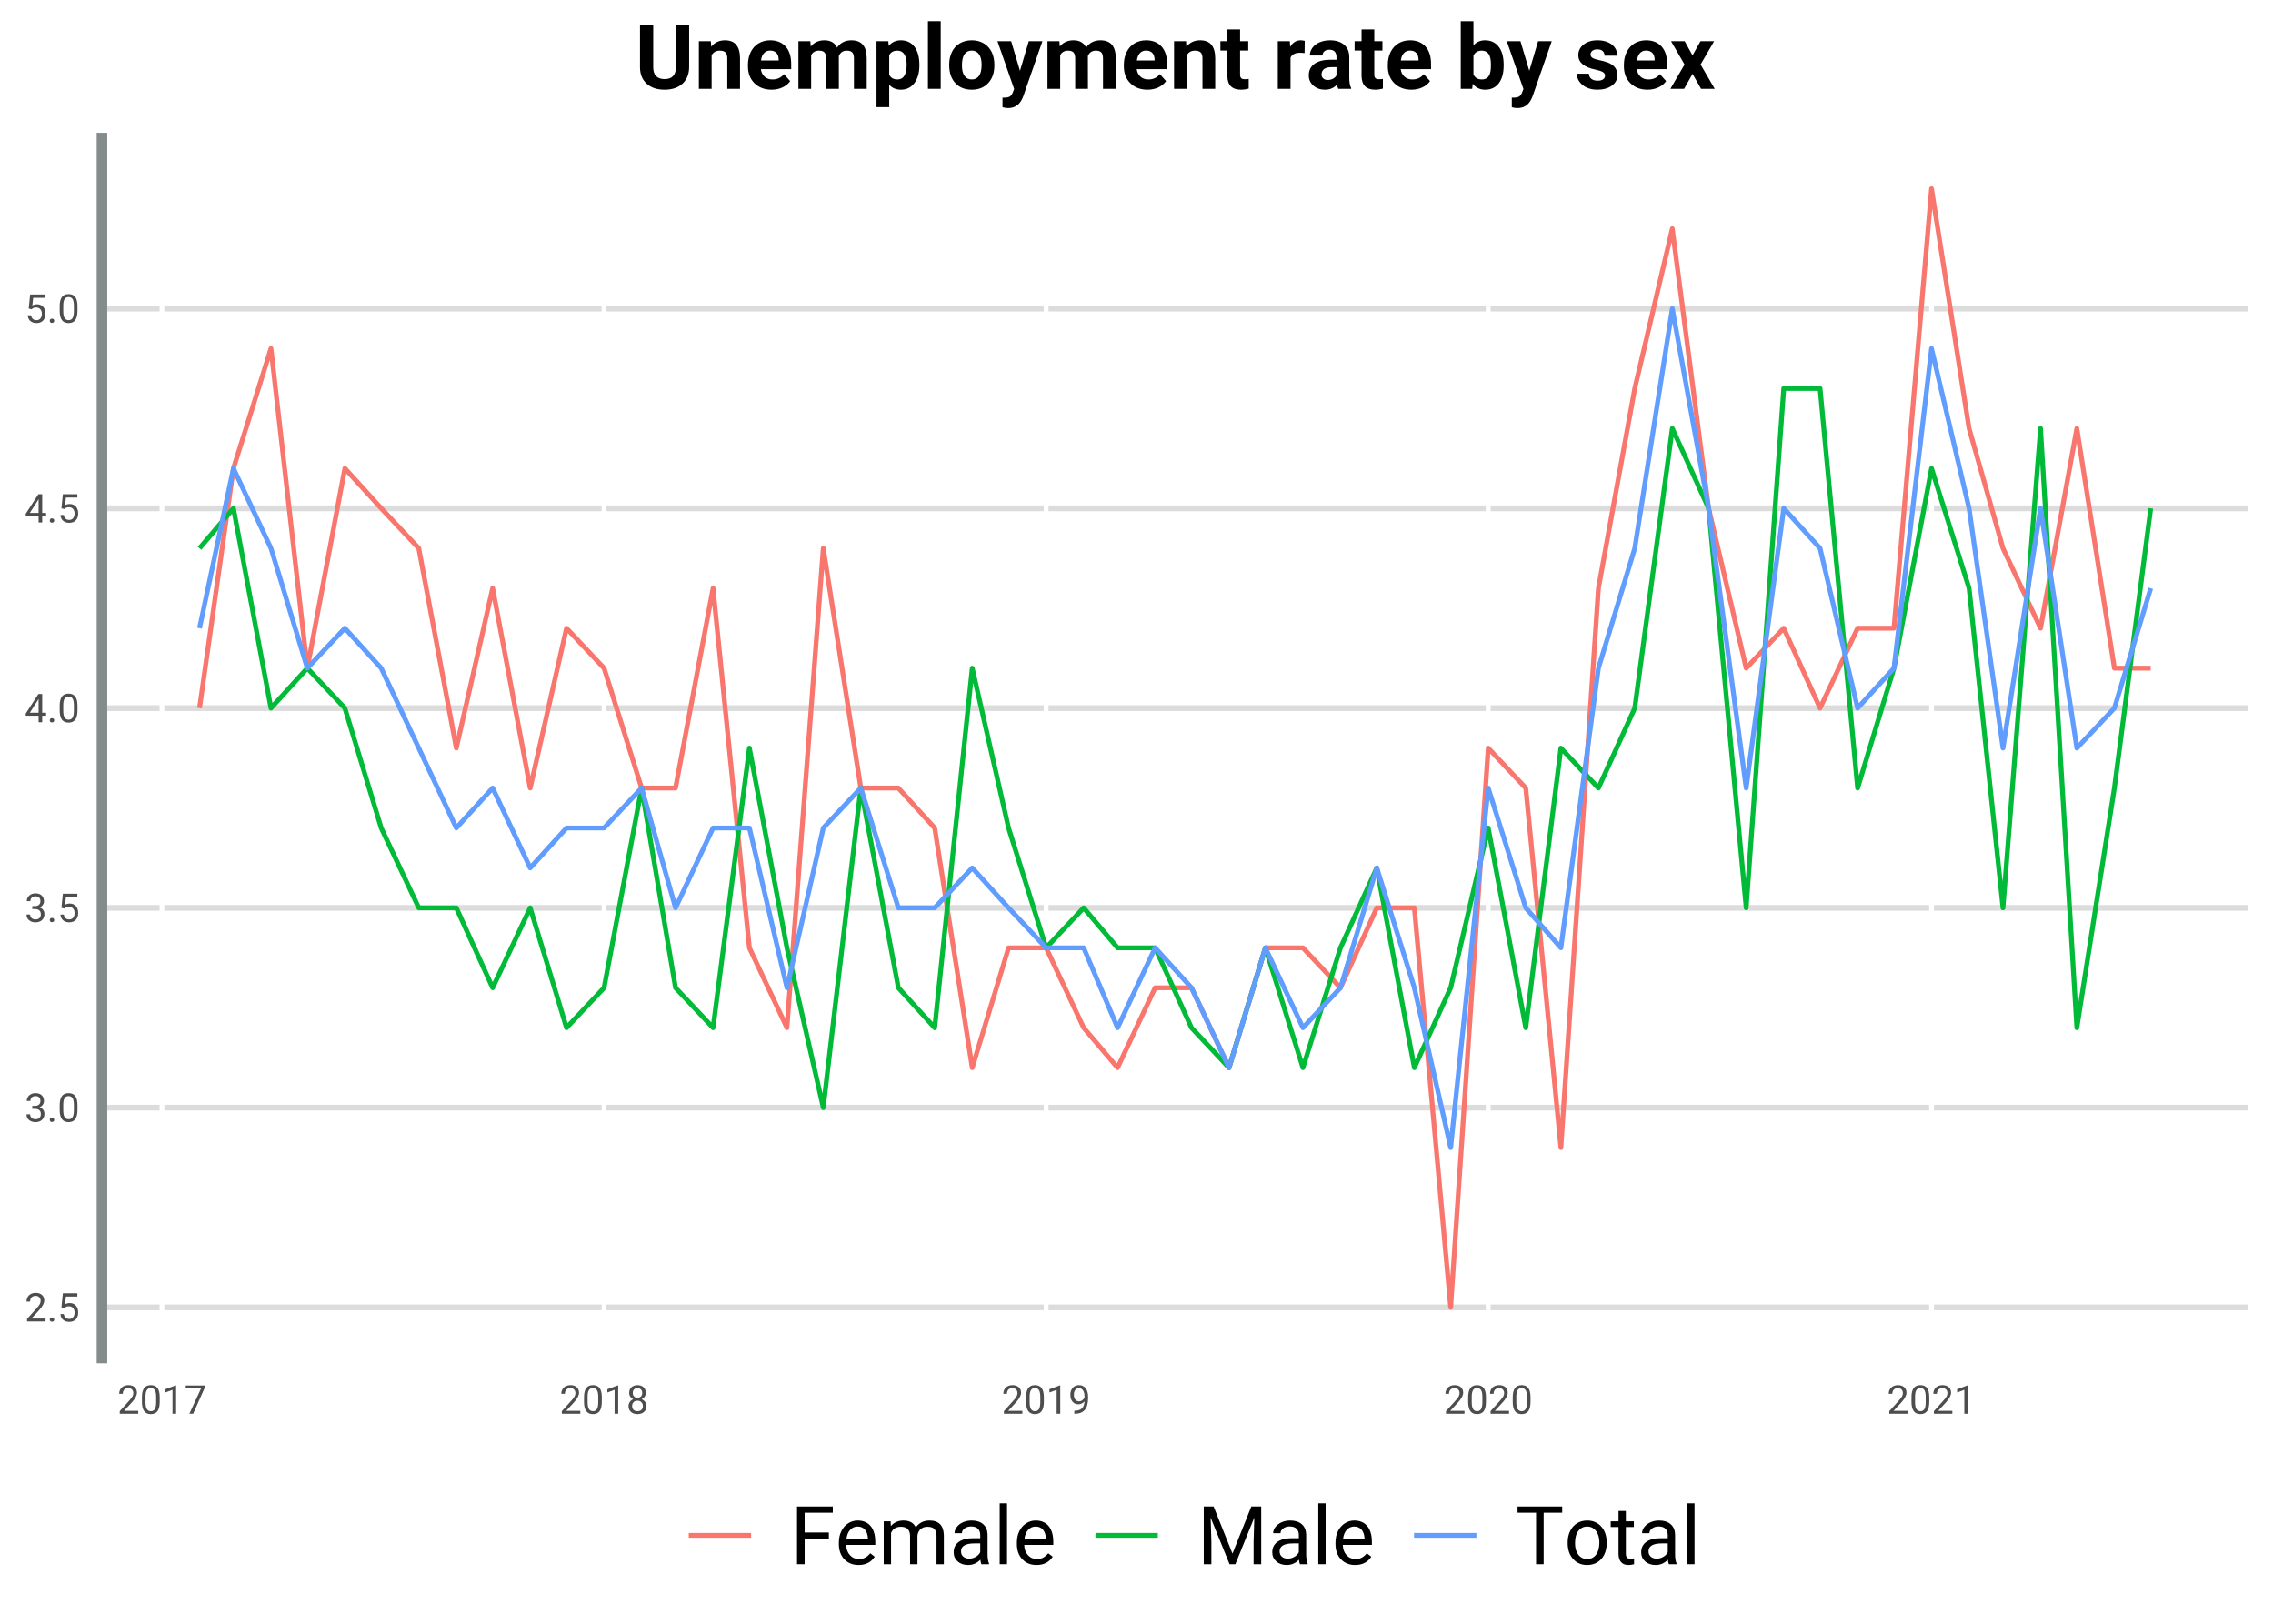 <?xml version="1.0" encoding="UTF-8"?>
<svg xmlns="http://www.w3.org/2000/svg" xmlns:xlink="http://www.w3.org/1999/xlink" width="504pt" height="360pt" viewBox="0 0 504 360" version="1.1">
<defs>
<g>
<symbol overflow="visible" id="glyph0-0">
<path style="stroke:none;" d="M 3.473 0 L 0.43 0 L 0.43 -6.258 L 3.473 -6.258 Z M 3.238 -0.359 L 3.238 -5.891 L 2.062 -3.129 Z M 0.66 -5.84 L 0.66 -0.414 L 1.812 -3.129 Z M 0.832 -0.223 L 3.047 -0.223 L 1.938 -2.836 Z M 1.938 -3.422 L 3.047 -6.031 L 0.832 -6.031 Z M 1.938 -3.422 "/>
</symbol>
<symbol overflow="visible" id="glyph0-1">
<path style="stroke:none;" d="M 4.617 0 L 0.52 0 L 0.52 -0.57 L 2.688 -2.977 C 3.004 -3.34 3.223 -3.633 3.348 -3.863 C 3.465 -4.09 3.527 -4.328 3.531 -4.57 C 3.527 -4.898 3.43 -5.164 3.234 -5.375 C 3.035 -5.578 2.77 -5.684 2.445 -5.688 C 2.047 -5.684 1.742 -5.57 1.523 -5.352 C 1.305 -5.125 1.195 -4.812 1.195 -4.414 L 0.398 -4.414 C 0.398 -4.984 0.582 -5.449 0.953 -5.809 C 1.324 -6.16 1.82 -6.34 2.445 -6.344 C 3.023 -6.34 3.484 -6.188 3.824 -5.883 C 4.16 -5.578 4.328 -5.172 4.332 -4.668 C 4.328 -4.047 3.938 -3.312 3.152 -2.465 L 1.477 -0.648 L 4.617 -0.648 Z M 4.617 0 "/>
</symbol>
<symbol overflow="visible" id="glyph0-2">
<path style="stroke:none;" d="M 0.617 -0.418 C 0.613 -0.551 0.656 -0.668 0.738 -0.762 C 0.82 -0.852 0.941 -0.895 1.105 -0.898 C 1.266 -0.895 1.391 -0.852 1.477 -0.762 C 1.562 -0.668 1.605 -0.551 1.605 -0.418 C 1.605 -0.281 1.562 -0.172 1.477 -0.086 C 1.391 0.004 1.266 0.047 1.105 0.047 C 0.941 0.047 0.82 0.004 0.738 -0.086 C 0.656 -0.172 0.613 -0.281 0.617 -0.418 Z M 0.617 -0.418 "/>
</symbol>
<symbol overflow="visible" id="glyph0-3">
<path style="stroke:none;" d="M 0.887 -3.137 L 1.203 -6.258 L 4.41 -6.258 L 4.41 -5.523 L 1.879 -5.523 L 1.688 -3.816 C 1.992 -3.992 2.34 -4.082 2.734 -4.086 C 3.301 -4.082 3.754 -3.895 4.09 -3.52 C 4.426 -3.141 4.594 -2.633 4.594 -1.992 C 4.594 -1.348 4.418 -0.84 4.07 -0.469 C 3.723 -0.102 3.238 0.082 2.613 0.086 C 2.059 0.082 1.605 -0.066 1.258 -0.371 C 0.906 -0.676 0.707 -1.102 0.66 -1.645 L 1.414 -1.645 C 1.461 -1.285 1.59 -1.016 1.797 -0.836 C 2 -0.652 2.273 -0.562 2.613 -0.562 C 2.98 -0.562 3.27 -0.688 3.48 -0.941 C 3.691 -1.191 3.797 -1.539 3.797 -1.984 C 3.797 -2.402 3.684 -2.738 3.457 -2.992 C 3.23 -3.246 2.926 -3.375 2.547 -3.375 C 2.199 -3.375 1.926 -3.297 1.73 -3.145 L 1.52 -2.973 Z M 0.887 -3.137 "/>
</symbol>
<symbol overflow="visible" id="glyph0-4">
<path style="stroke:none;" d="M 1.676 -3.516 L 2.273 -3.516 C 2.648 -3.52 2.941 -3.617 3.156 -3.809 C 3.371 -4 3.48 -4.258 3.48 -4.59 C 3.48 -5.316 3.113 -5.684 2.383 -5.688 C 2.039 -5.684 1.766 -5.586 1.562 -5.395 C 1.355 -5.195 1.254 -4.934 1.254 -4.613 L 0.461 -4.613 C 0.457 -5.105 0.637 -5.52 1.004 -5.852 C 1.363 -6.176 1.824 -6.34 2.383 -6.344 C 2.973 -6.34 3.434 -6.184 3.77 -5.875 C 4.102 -5.559 4.27 -5.125 4.273 -4.57 C 4.27 -4.297 4.184 -4.031 4.008 -3.781 C 3.832 -3.523 3.594 -3.336 3.293 -3.211 C 3.637 -3.102 3.902 -2.918 4.09 -2.668 C 4.277 -2.41 4.371 -2.105 4.371 -1.746 C 4.371 -1.184 4.188 -0.734 3.82 -0.406 C 3.453 -0.078 2.973 0.082 2.387 0.086 C 1.797 0.082 1.32 -0.074 0.953 -0.391 C 0.582 -0.707 0.398 -1.125 0.402 -1.648 L 1.203 -1.648 C 1.199 -1.316 1.309 -1.055 1.523 -0.859 C 1.738 -0.66 2.027 -0.562 2.391 -0.562 C 2.773 -0.562 3.066 -0.66 3.27 -0.863 C 3.473 -1.059 3.574 -1.348 3.574 -1.727 C 3.574 -2.09 3.461 -2.371 3.238 -2.566 C 3.016 -2.762 2.695 -2.859 2.273 -2.867 L 1.676 -2.867 Z M 1.676 -3.516 "/>
</symbol>
<symbol overflow="visible" id="glyph0-5">
<path style="stroke:none;" d="M 4.441 -2.668 C 4.441 -1.734 4.281 -1.043 3.965 -0.594 C 3.645 -0.141 3.148 0.082 2.477 0.086 C 1.805 0.082 1.309 -0.137 0.992 -0.578 C 0.668 -1.02 0.504 -1.68 0.496 -2.562 L 0.496 -3.621 C 0.492 -4.539 0.652 -5.223 0.973 -5.672 C 1.289 -6.117 1.785 -6.34 2.465 -6.344 C 3.137 -6.34 3.633 -6.125 3.953 -5.695 C 4.27 -5.262 4.434 -4.594 4.441 -3.699 Z M 3.648 -3.754 C 3.645 -4.426 3.551 -4.918 3.363 -5.227 C 3.176 -5.531 2.875 -5.684 2.465 -5.688 C 2.055 -5.684 1.758 -5.531 1.574 -5.227 C 1.387 -4.922 1.293 -4.449 1.289 -3.816 L 1.289 -2.543 C 1.289 -1.867 1.387 -1.367 1.582 -1.047 C 1.777 -0.723 2.074 -0.562 2.477 -0.562 C 2.863 -0.562 3.152 -0.711 3.348 -1.016 C 3.535 -1.316 3.637 -1.797 3.648 -2.453 Z M 3.648 -3.754 "/>
</symbol>
<symbol overflow="visible" id="glyph0-6">
<path style="stroke:none;" d="M 3.875 -2.102 L 4.742 -2.102 L 4.742 -1.453 L 3.875 -1.453 L 3.875 0 L 3.078 0 L 3.078 -1.453 L 0.227 -1.453 L 0.227 -1.922 L 3.031 -6.258 L 3.875 -6.258 Z M 1.129 -2.102 L 3.078 -2.102 L 3.078 -5.168 L 2.98 -4.996 Z M 1.129 -2.102 "/>
</symbol>
<symbol overflow="visible" id="glyph0-7">
<path style="stroke:none;" d="M 3.133 0 L 2.332 0 L 2.332 -5.297 L 0.73 -4.711 L 0.73 -5.43 L 3.008 -6.285 L 3.133 -6.285 Z M 3.133 0 "/>
</symbol>
<symbol overflow="visible" id="glyph0-8">
<path style="stroke:none;" d="M 4.559 -5.809 L 1.969 0 L 1.133 0 L 3.719 -5.602 L 0.332 -5.602 L 0.332 -6.258 L 4.559 -6.258 Z M 4.559 -5.809 "/>
</symbol>
<symbol overflow="visible" id="glyph0-9">
<path style="stroke:none;" d="M 4.312 -4.625 C 4.312 -4.309 4.23 -4.031 4.066 -3.789 C 3.902 -3.543 3.68 -3.352 3.398 -3.219 C 3.727 -3.074 3.984 -2.871 4.176 -2.602 C 4.363 -2.332 4.457 -2.027 4.461 -1.688 C 4.457 -1.145 4.273 -0.711 3.91 -0.395 C 3.543 -0.074 3.062 0.082 2.469 0.086 C 1.867 0.082 1.387 -0.078 1.023 -0.398 C 0.66 -0.719 0.48 -1.148 0.48 -1.688 C 0.48 -2.023 0.57 -2.328 0.758 -2.602 C 0.938 -2.875 1.195 -3.082 1.527 -3.223 C 1.246 -3.359 1.027 -3.547 0.867 -3.793 C 0.707 -4.035 0.625 -4.312 0.629 -4.625 C 0.625 -5.148 0.793 -5.566 1.133 -5.879 C 1.469 -6.184 1.914 -6.34 2.469 -6.344 C 3.016 -6.34 3.461 -6.184 3.805 -5.879 C 4.141 -5.566 4.312 -5.148 4.312 -4.625 Z M 3.664 -1.707 C 3.66 -2.051 3.551 -2.336 3.332 -2.559 C 3.109 -2.777 2.82 -2.887 2.461 -2.891 C 2.102 -2.887 1.812 -2.777 1.602 -2.562 C 1.383 -2.344 1.277 -2.059 1.277 -1.703 C 1.277 -1.348 1.379 -1.07 1.59 -0.867 C 1.797 -0.664 2.09 -0.562 2.469 -0.562 C 2.84 -0.562 3.133 -0.664 3.348 -0.867 C 3.555 -1.07 3.66 -1.348 3.664 -1.707 Z M 2.469 -5.688 C 2.156 -5.684 1.906 -5.586 1.711 -5.398 C 1.516 -5.203 1.418 -4.941 1.422 -4.609 C 1.418 -4.289 1.512 -4.031 1.707 -3.84 C 1.895 -3.641 2.148 -3.543 2.469 -3.547 C 2.785 -3.543 3.043 -3.641 3.234 -3.84 C 3.422 -4.031 3.516 -4.289 3.52 -4.609 C 3.516 -4.926 3.418 -5.184 3.223 -5.387 C 3.023 -5.582 2.77 -5.684 2.469 -5.688 Z M 2.469 -5.688 "/>
</symbol>
<symbol overflow="visible" id="glyph0-10">
<path style="stroke:none;" d="M 3.566 -2.75 C 3.398 -2.547 3.199 -2.391 2.969 -2.273 C 2.738 -2.152 2.484 -2.09 2.211 -2.094 C 1.848 -2.09 1.535 -2.18 1.27 -2.359 C 1 -2.535 0.793 -2.785 0.648 -3.109 C 0.5 -3.43 0.426 -3.785 0.43 -4.176 C 0.426 -4.594 0.508 -4.969 0.668 -5.305 C 0.824 -5.637 1.047 -5.895 1.344 -6.074 C 1.633 -6.25 1.977 -6.34 2.367 -6.344 C 2.984 -6.34 3.473 -6.109 3.832 -5.648 C 4.188 -5.184 4.363 -4.551 4.367 -3.754 L 4.367 -3.523 C 4.363 -2.305 4.125 -1.418 3.645 -0.855 C 3.16 -0.293 2.434 -0.008 1.465 0.004 L 1.312 0.004 L 1.312 -0.672 L 1.477 -0.672 C 2.133 -0.68 2.637 -0.852 2.988 -1.184 C 3.34 -1.512 3.531 -2.031 3.566 -2.75 Z M 2.344 -2.75 C 2.609 -2.746 2.852 -2.828 3.078 -2.992 C 3.301 -3.152 3.465 -3.355 3.57 -3.602 L 3.57 -3.918 C 3.566 -4.438 3.453 -4.859 3.23 -5.188 C 3 -5.512 2.715 -5.676 2.371 -5.68 C 2.02 -5.676 1.738 -5.543 1.527 -5.277 C 1.312 -5.008 1.207 -4.656 1.211 -4.219 C 1.207 -3.789 1.309 -3.438 1.52 -3.164 C 1.723 -2.887 2 -2.746 2.344 -2.75 Z M 2.344 -2.75 "/>
</symbol>
<symbol overflow="visible" id="glyph1-0">
<path style="stroke:none;" d="M 7.102 0 L 0.879 0 L 0.879 -12.797 L 7.102 -12.797 Z M 6.625 -0.738 L 6.625 -12.051 L 4.219 -6.398 Z M 1.352 -11.945 L 1.352 -0.844 L 3.711 -6.398 Z M 1.703 -0.457 L 6.23 -0.457 L 3.965 -5.801 Z M 3.965 -6.996 L 6.23 -12.34 L 1.703 -12.34 Z M 3.965 -6.996 "/>
</symbol>
<symbol overflow="visible" id="glyph1-1">
<path style="stroke:none;" d="M 8.543 -5.652 L 3.172 -5.652 L 3.172 0 L 1.484 0 L 1.484 -12.797 L 9.414 -12.797 L 9.414 -11.418 L 3.172 -11.418 L 3.172 -7.031 L 8.543 -7.031 Z M 8.543 -5.652 "/>
</symbol>
<symbol overflow="visible" id="glyph1-2">
<path style="stroke:none;" d="M 5.176 0.176 C 3.883 0.176 2.836 -0.246 2.027 -1.094 C 1.219 -1.938 0.812 -3.07 0.816 -4.492 L 0.816 -4.789 C 0.812 -5.727 0.992 -6.57 1.355 -7.316 C 1.715 -8.055 2.219 -8.637 2.867 -9.059 C 3.512 -9.477 4.215 -9.684 4.977 -9.688 C 6.207 -9.684 7.168 -9.277 7.855 -8.465 C 8.539 -7.648 8.883 -6.48 8.887 -4.965 L 8.887 -4.289 L 2.445 -4.289 C 2.461 -3.352 2.734 -2.594 3.262 -2.016 C 3.785 -1.438 4.453 -1.148 5.266 -1.152 C 5.836 -1.148 6.32 -1.266 6.723 -1.504 C 7.117 -1.734 7.469 -2.043 7.77 -2.434 L 8.762 -1.66 C 7.961 -0.434 6.766 0.176 5.176 0.176 Z M 4.977 -8.352 C 4.316 -8.348 3.766 -8.109 3.324 -7.633 C 2.875 -7.152 2.602 -6.484 2.496 -5.625 L 7.258 -5.625 L 7.258 -5.75 C 7.207 -6.57 6.984 -7.211 6.59 -7.668 C 6.188 -8.121 5.648 -8.348 4.977 -8.352 Z M 4.977 -8.352 "/>
</symbol>
<symbol overflow="visible" id="glyph1-3">
<path style="stroke:none;" d="M 2.758 -9.508 L 2.805 -8.453 C 3.5 -9.273 4.441 -9.684 5.625 -9.688 C 6.953 -9.684 7.855 -9.176 8.34 -8.156 C 8.652 -8.613 9.066 -8.98 9.574 -9.266 C 10.082 -9.543 10.68 -9.684 11.375 -9.688 C 13.453 -9.684 14.516 -8.578 14.555 -6.371 L 14.555 0 L 12.93 0 L 12.93 -6.273 C 12.926 -6.953 12.77 -7.461 12.461 -7.801 C 12.148 -8.133 11.629 -8.301 10.898 -8.305 C 10.293 -8.301 9.789 -8.121 9.395 -7.766 C 8.992 -7.402 8.762 -6.918 8.703 -6.312 L 8.703 0 L 7.066 0 L 7.066 -6.23 C 7.066 -7.609 6.387 -8.301 5.035 -8.305 C 3.965 -8.301 3.238 -7.848 2.848 -6.945 L 2.848 0 L 1.223 0 L 1.223 -9.508 Z M 2.758 -9.508 "/>
</symbol>
<symbol overflow="visible" id="glyph1-4">
<path style="stroke:none;" d="M 7.102 0 C 7.008 -0.188 6.93 -0.52 6.875 -1 C 6.113 -0.215 5.211 0.176 4.164 0.176 C 3.223 0.176 2.453 -0.086 1.855 -0.617 C 1.254 -1.145 0.953 -1.82 0.957 -2.637 C 0.953 -3.625 1.332 -4.391 2.086 -4.941 C 2.84 -5.488 3.898 -5.766 5.266 -5.766 L 6.848 -5.766 L 6.848 -6.512 C 6.844 -7.078 6.672 -7.531 6.336 -7.871 C 5.992 -8.203 5.492 -8.371 4.836 -8.375 C 4.25 -8.371 3.766 -8.227 3.375 -7.934 C 2.98 -7.641 2.781 -7.285 2.785 -6.875 L 1.152 -6.875 C 1.148 -7.344 1.316 -7.805 1.656 -8.25 C 1.992 -8.691 2.449 -9.039 3.027 -9.301 C 3.602 -9.555 4.234 -9.684 4.93 -9.688 C 6.023 -9.684 6.883 -9.41 7.504 -8.863 C 8.125 -8.312 8.449 -7.559 8.473 -6.602 L 8.473 -2.223 C 8.473 -1.348 8.582 -0.656 8.805 -0.141 L 8.805 0 Z M 4.402 -1.238 C 4.91 -1.234 5.395 -1.367 5.852 -1.633 C 6.309 -1.895 6.641 -2.238 6.848 -2.664 L 6.848 -4.613 L 5.57 -4.613 C 3.578 -4.609 2.582 -4.027 2.586 -2.867 C 2.582 -2.352 2.754 -1.953 3.094 -1.668 C 3.43 -1.379 3.863 -1.234 4.402 -1.238 Z M 4.402 -1.238 "/>
</symbol>
<symbol overflow="visible" id="glyph1-5">
<path style="stroke:none;" d="M 2.996 0 L 1.371 0 L 1.371 -13.5 L 2.996 -13.5 Z M 2.996 0 "/>
</symbol>
<symbol overflow="visible" id="glyph1-6">
<path style="stroke:none;" d="M 3.664 -12.797 L 7.848 -2.355 L 12.031 -12.797 L 14.219 -12.797 L 14.219 0 L 12.531 0 L 12.531 -4.984 L 12.691 -10.363 L 8.492 0 L 7.199 0 L 3.008 -10.336 L 3.172 -4.984 L 3.172 0 L 1.484 0 L 1.484 -12.797 Z M 3.664 -12.797 "/>
</symbol>
<symbol overflow="visible" id="glyph1-7">
<path style="stroke:none;" d="M 10.328 -11.418 L 6.215 -11.418 L 6.215 0 L 4.535 0 L 4.535 -11.418 L 0.43 -11.418 L 0.43 -12.797 L 10.328 -12.797 Z M 10.328 -11.418 "/>
</symbol>
<symbol overflow="visible" id="glyph1-8">
<path style="stroke:none;" d="M 0.801 -4.844 C 0.797 -5.773 0.98 -6.609 1.348 -7.355 C 1.715 -8.098 2.223 -8.672 2.879 -9.078 C 3.527 -9.48 4.273 -9.684 5.117 -9.688 C 6.406 -9.684 7.453 -9.234 8.258 -8.34 C 9.055 -7.441 9.457 -6.25 9.457 -4.766 L 9.457 -4.648 C 9.457 -3.719 9.277 -2.891 8.926 -2.156 C 8.566 -1.422 8.059 -0.848 7.402 -0.438 C 6.738 -0.027 5.984 0.176 5.133 0.176 C 3.844 0.176 2.797 -0.27 2 -1.168 C 1.195 -2.062 0.797 -3.25 0.801 -4.727 Z M 2.434 -4.648 C 2.43 -3.59 2.676 -2.746 3.168 -2.109 C 3.656 -1.469 4.312 -1.148 5.133 -1.152 C 5.957 -1.148 6.613 -1.473 7.102 -2.121 C 7.586 -2.77 7.828 -3.676 7.832 -4.844 C 7.828 -5.883 7.578 -6.727 7.086 -7.379 C 6.586 -8.023 5.93 -8.348 5.117 -8.352 C 4.309 -8.348 3.66 -8.027 3.172 -7.391 C 2.676 -6.75 2.43 -5.836 2.434 -4.648 Z M 2.434 -4.648 "/>
</symbol>
<symbol overflow="visible" id="glyph1-9">
<path style="stroke:none;" d="M 3.438 -11.812 L 3.438 -9.508 L 5.211 -9.508 L 5.211 -8.254 L 3.438 -8.254 L 3.438 -2.348 C 3.434 -1.965 3.512 -1.68 3.672 -1.488 C 3.828 -1.297 4.098 -1.199 4.484 -1.203 C 4.668 -1.199 4.926 -1.234 5.258 -1.309 L 5.258 0 C 4.824 0.117 4.41 0.176 4.008 0.176 C 3.281 0.176 2.73 -0.043 2.363 -0.48 C 1.992 -0.918 1.809 -1.543 1.812 -2.355 L 1.812 -8.254 L 0.078 -8.254 L 0.078 -9.508 L 1.812 -9.508 L 1.812 -11.812 Z M 3.438 -11.812 "/>
</symbol>
<symbol overflow="visible" id="glyph2-0">
<path style="stroke:none;" d="M 7.891 0 L 0.977 0 L 0.977 -14.219 L 7.891 -14.219 Z M 7.363 -0.82 L 7.363 -13.391 L 4.688 -7.109 Z M 1.504 -13.273 L 1.504 -0.938 L 4.121 -7.109 Z M 1.895 -0.527 L 6.922 -0.527 L 4.406 -6.445 Z M 4.406 -7.773 L 6.922 -13.691 L 1.895 -13.691 Z M 4.406 -7.773 "/>
</symbol>
<symbol overflow="visible" id="glyph2-1">
<path style="stroke:none;" d="M 12.031 -14.219 L 12.031 -4.852 C 12.027 -3.297 11.543 -2.066 10.57 -1.16 C 9.594 -0.258 8.262 0.191 6.582 0.195 C 4.918 0.191 3.602 -0.242 2.629 -1.121 C 1.648 -1.996 1.148 -3.207 1.133 -4.746 L 1.133 -14.219 L 4.062 -14.219 L 4.062 -4.836 C 4.059 -3.898 4.281 -3.219 4.73 -2.797 C 5.172 -2.367 5.789 -2.156 6.582 -2.156 C 8.227 -2.156 9.066 -3.023 9.094 -4.758 L 9.094 -14.219 Z M 12.031 -14.219 "/>
</symbol>
<symbol overflow="visible" id="glyph2-2">
<path style="stroke:none;" d="M 3.68 -10.566 L 3.77 -9.344 C 4.52 -10.285 5.531 -10.758 6.805 -10.762 C 7.922 -10.758 8.758 -10.43 9.305 -9.773 C 9.852 -9.117 10.133 -8.133 10.148 -6.828 L 10.148 0 L 7.324 0 L 7.324 -6.758 C 7.324 -7.352 7.191 -7.789 6.934 -8.062 C 6.668 -8.332 6.234 -8.465 5.633 -8.469 C 4.836 -8.465 4.242 -8.129 3.848 -7.453 L 3.848 0 L 1.023 0 L 1.023 -10.566 Z M 3.68 -10.566 "/>
</symbol>
<symbol overflow="visible" id="glyph2-3">
<path style="stroke:none;" d="M 5.945 0.195 C 4.395 0.191 3.133 -0.281 2.164 -1.23 C 1.188 -2.18 0.703 -3.445 0.703 -5.031 L 0.703 -5.305 C 0.703 -6.359 0.906 -7.309 1.316 -8.148 C 1.727 -8.984 2.309 -9.629 3.059 -10.082 C 3.809 -10.531 4.664 -10.758 5.633 -10.762 C 7.078 -10.758 8.219 -10.301 9.047 -9.395 C 9.875 -8.48 10.289 -7.188 10.293 -5.516 L 10.293 -4.367 L 3.562 -4.367 C 3.656 -3.672 3.93 -3.117 4.391 -2.703 C 4.844 -2.281 5.426 -2.074 6.133 -2.078 C 7.219 -2.074 8.066 -2.469 8.68 -3.262 L 10.07 -1.711 C 9.645 -1.109 9.07 -0.641 8.348 -0.309 C 7.625 0.027 6.824 0.191 5.945 0.195 Z M 5.625 -8.484 C 5.062 -8.484 4.605 -8.293 4.262 -7.914 C 3.91 -7.535 3.688 -6.992 3.594 -6.289 L 7.52 -6.289 L 7.52 -6.516 C 7.504 -7.141 7.336 -7.625 7.012 -7.969 C 6.684 -8.312 6.223 -8.484 5.625 -8.484 Z M 5.625 -8.484 "/>
</symbol>
<symbol overflow="visible" id="glyph2-4">
<path style="stroke:none;" d="M 3.73 -10.566 L 3.82 -9.383 C 4.566 -10.297 5.578 -10.758 6.855 -10.762 C 8.215 -10.758 9.148 -10.219 9.656 -9.148 C 10.398 -10.219 11.457 -10.758 12.832 -10.762 C 13.977 -10.758 14.828 -10.422 15.391 -9.758 C 15.949 -9.086 16.23 -8.086 16.23 -6.75 L 16.23 0 L 13.398 0 L 13.398 -6.738 C 13.395 -7.336 13.277 -7.773 13.047 -8.051 C 12.809 -8.328 12.395 -8.465 11.805 -8.469 C 10.957 -8.465 10.371 -8.062 10.047 -7.258 L 10.059 0 L 7.234 0 L 7.234 -6.727 C 7.23 -7.34 7.109 -7.781 6.875 -8.059 C 6.633 -8.328 6.223 -8.465 5.645 -8.469 C 4.84 -8.465 4.262 -8.133 3.906 -7.469 L 3.906 0 L 1.086 0 L 1.086 -10.566 Z M 3.73 -10.566 "/>
</symbol>
<symbol overflow="visible" id="glyph2-5">
<path style="stroke:none;" d="M 10.594 -5.188 C 10.594 -3.555 10.223 -2.25 9.484 -1.273 C 8.746 -0.293 7.75 0.191 6.492 0.195 C 5.422 0.191 4.559 -0.176 3.906 -0.918 L 3.906 4.062 L 1.086 4.062 L 1.086 -10.566 L 3.703 -10.566 L 3.797 -9.531 C 4.48 -10.348 5.371 -10.758 6.477 -10.762 C 7.773 -10.758 8.785 -10.277 9.512 -9.316 C 10.23 -8.352 10.594 -7.023 10.594 -5.332 Z M 7.773 -5.391 C 7.77 -6.375 7.594 -7.133 7.25 -7.668 C 6.898 -8.199 6.395 -8.465 5.734 -8.469 C 4.848 -8.465 4.238 -8.129 3.906 -7.453 L 3.906 -3.125 C 4.246 -2.422 4.859 -2.074 5.75 -2.078 C 7.094 -2.074 7.77 -3.18 7.773 -5.391 Z M 7.773 -5.391 "/>
</symbol>
<symbol overflow="visible" id="glyph2-6">
<path style="stroke:none;" d="M 4.062 0 L 1.23 0 L 1.23 -15 L 4.062 -15 Z M 4.062 0 "/>
</symbol>
<symbol overflow="visible" id="glyph2-7">
<path style="stroke:none;" d="M 0.645 -5.383 C 0.645 -6.426 0.844 -7.359 1.25 -8.184 C 1.648 -9 2.23 -9.633 2.992 -10.086 C 3.75 -10.531 4.629 -10.758 5.633 -10.762 C 7.055 -10.758 8.219 -10.32 9.125 -9.453 C 10.023 -8.578 10.527 -7.395 10.633 -5.898 L 10.656 -5.176 C 10.652 -3.551 10.199 -2.25 9.297 -1.273 C 8.387 -0.293 7.172 0.191 5.652 0.195 C 4.125 0.191 2.91 -0.293 2.004 -1.27 C 1.098 -2.242 0.645 -3.57 0.645 -5.254 Z M 3.469 -5.18 C 3.469 -4.176 3.656 -3.406 4.035 -2.875 C 4.41 -2.34 4.949 -2.074 5.656 -2.078 C 6.336 -2.074 6.871 -2.336 7.254 -2.867 C 7.637 -3.391 7.828 -4.23 7.832 -5.387 C 7.828 -6.367 7.637 -7.129 7.254 -7.672 C 6.871 -8.211 6.328 -8.484 5.633 -8.484 C 4.941 -8.484 4.41 -8.215 4.035 -7.676 C 3.656 -7.137 3.469 -6.305 3.469 -5.18 Z M 3.469 -5.18 "/>
</symbol>
<symbol overflow="visible" id="glyph2-8">
<path style="stroke:none;" d="M 5.031 -3.992 L 6.984 -10.566 L 10.008 -10.566 L 5.762 1.641 L 5.527 2.195 C 4.891 3.574 3.852 4.266 2.402 4.266 C 1.992 4.266 1.574 4.203 1.152 4.082 L 1.152 1.945 L 1.582 1.953 C 2.113 1.949 2.512 1.867 2.777 1.707 C 3.039 1.543 3.246 1.273 3.398 0.898 L 3.73 0.031 L 0.031 -10.566 L 3.066 -10.566 Z M 5.031 -3.992 "/>
</symbol>
<symbol overflow="visible" id="glyph2-9">
<path style="stroke:none;" d="M 4.461 -13.164 L 4.461 -10.566 L 6.27 -10.566 L 6.27 -8.496 L 4.461 -8.496 L 4.461 -3.223 C 4.457 -2.832 4.535 -2.551 4.688 -2.383 C 4.836 -2.211 5.121 -2.125 5.547 -2.129 C 5.855 -2.125 6.133 -2.148 6.375 -2.195 L 6.375 -0.059 C 5.82 0.109 5.25 0.191 4.668 0.195 C 2.688 0.191 1.68 -0.805 1.641 -2.805 L 1.641 -8.496 L 0.098 -8.496 L 0.098 -10.566 L 1.641 -10.566 L 1.641 -13.164 Z M 4.461 -13.164 "/>
</symbol>
<symbol overflow="visible" id="glyph2-10">
<path style="stroke:none;" d=""/>
</symbol>
<symbol overflow="visible" id="glyph2-11">
<path style="stroke:none;" d="M 7.023 -7.922 C 6.637 -7.973 6.297 -7.996 6.008 -8 C 4.938 -7.996 4.238 -7.637 3.906 -6.914 L 3.906 0 L 1.086 0 L 1.086 -10.566 L 3.75 -10.566 L 3.828 -9.305 C 4.391 -10.273 5.176 -10.758 6.18 -10.762 C 6.488 -10.758 6.781 -10.715 7.062 -10.633 Z M 7.023 -7.922 "/>
</symbol>
<symbol overflow="visible" id="glyph2-12">
<path style="stroke:none;" d="M 7.207 0 C 7.074 -0.254 6.977 -0.566 6.922 -0.945 C 6.234 -0.184 5.348 0.191 4.258 0.195 C 3.219 0.191 2.359 -0.105 1.684 -0.703 C 1 -1.301 0.66 -2.055 0.664 -2.969 C 0.66 -4.086 1.078 -4.945 1.91 -5.547 C 2.738 -6.145 3.938 -6.445 5.508 -6.453 L 6.805 -6.453 L 6.805 -7.062 C 6.801 -7.547 6.676 -7.938 6.43 -8.23 C 6.176 -8.523 5.781 -8.672 5.242 -8.672 C 4.766 -8.672 4.395 -8.555 4.125 -8.328 C 3.852 -8.098 3.715 -7.785 3.719 -7.391 L 0.898 -7.391 C 0.895 -8 1.086 -8.57 1.465 -9.094 C 1.84 -9.613 2.371 -10.02 3.066 -10.316 C 3.754 -10.609 4.531 -10.758 5.391 -10.762 C 6.691 -10.758 7.723 -10.43 8.492 -9.777 C 9.254 -9.121 9.637 -8.203 9.641 -7.023 L 9.641 -2.441 C 9.641 -1.438 9.781 -0.68 10.059 -0.164 L 10.059 0 Z M 4.875 -1.961 C 5.289 -1.957 5.672 -2.051 6.027 -2.238 C 6.375 -2.426 6.633 -2.676 6.805 -2.988 L 6.805 -4.805 L 5.75 -4.805 C 4.336 -4.805 3.586 -4.316 3.496 -3.34 L 3.484 -3.172 C 3.48 -2.82 3.605 -2.531 3.855 -2.305 C 4.102 -2.07 4.441 -1.957 4.875 -1.961 Z M 4.875 -1.961 "/>
</symbol>
<symbol overflow="visible" id="glyph2-13">
<path style="stroke:none;" d="M 10.605 -5.188 C 10.605 -3.492 10.242 -2.172 9.52 -1.227 C 8.797 -0.277 7.789 0.191 6.492 0.195 C 5.344 0.191 4.43 -0.246 3.75 -1.125 L 3.625 0 L 1.086 0 L 1.086 -15 L 3.906 -15 L 3.906 -9.617 C 4.555 -10.375 5.41 -10.758 6.477 -10.762 C 7.758 -10.758 8.77 -10.285 9.504 -9.34 C 10.238 -8.395 10.605 -7.062 10.605 -5.344 Z M 7.781 -5.391 C 7.781 -6.457 7.609 -7.234 7.273 -7.73 C 6.93 -8.219 6.426 -8.465 5.762 -8.469 C 4.859 -8.465 4.242 -8.098 3.906 -7.363 L 3.906 -3.195 C 4.246 -2.445 4.871 -2.074 5.781 -2.078 C 6.691 -2.074 7.289 -2.523 7.578 -3.43 C 7.711 -3.852 7.781 -4.508 7.781 -5.391 Z M 7.781 -5.391 "/>
</symbol>
<symbol overflow="visible" id="glyph2-14">
<path style="stroke:none;" d="M 6.805 -2.922 C 6.801 -3.262 6.633 -3.531 6.293 -3.734 C 5.949 -3.93 5.398 -4.109 4.648 -4.266 C 2.133 -4.793 0.879 -5.859 0.879 -7.469 C 0.879 -8.402 1.266 -9.184 2.043 -9.816 C 2.82 -10.441 3.84 -10.758 5.098 -10.762 C 6.438 -10.758 7.508 -10.441 8.316 -9.812 C 9.117 -9.18 9.52 -8.359 9.523 -7.352 L 6.699 -7.352 C 6.695 -7.754 6.566 -8.09 6.309 -8.355 C 6.047 -8.617 5.641 -8.746 5.086 -8.75 C 4.609 -8.746 4.242 -8.641 3.984 -8.426 C 3.723 -8.211 3.59 -7.938 3.594 -7.609 C 3.59 -7.293 3.738 -7.039 4.039 -6.852 C 4.332 -6.656 4.832 -6.492 5.539 -6.352 C 6.238 -6.211 6.832 -6.051 7.312 -5.879 C 8.805 -5.328 9.551 -4.383 9.551 -3.039 C 9.551 -2.074 9.137 -1.293 8.309 -0.699 C 7.48 -0.102 6.414 0.191 5.109 0.195 C 4.223 0.191 3.434 0.039 2.75 -0.277 C 2.059 -0.59 1.52 -1.023 1.133 -1.574 C 0.738 -2.125 0.543 -2.719 0.547 -3.359 L 3.223 -3.359 C 3.246 -2.855 3.43 -2.473 3.777 -2.207 C 4.121 -1.938 4.582 -1.805 5.164 -1.805 C 5.703 -1.805 6.113 -1.906 6.391 -2.113 C 6.664 -2.316 6.801 -2.586 6.805 -2.922 Z M 6.805 -2.922 "/>
</symbol>
<symbol overflow="visible" id="glyph2-15">
<path style="stroke:none;" d="M 5.109 -7.414 L 6.883 -10.566 L 9.902 -10.566 L 6.895 -5.391 L 10.031 0 L 7 0 L 5.117 -3.32 L 3.242 0 L 0.203 0 L 3.34 -5.391 L 0.344 -10.566 L 3.367 -10.566 Z M 5.109 -7.414 "/>
</symbol>
</g>
<clipPath id="clip1">
  <path d="M 22.609 289 L 498.52 289 L 498.52 291 L 22.609 291 Z M 22.609 289 "/>
</clipPath>
<clipPath id="clip2">
  <path d="M 22.609 244 L 498.52 244 L 498.52 247 L 22.609 247 Z M 22.609 244 "/>
</clipPath>
<clipPath id="clip3">
  <path d="M 22.609 200 L 498.52 200 L 498.52 202 L 22.609 202 Z M 22.609 200 "/>
</clipPath>
<clipPath id="clip4">
  <path d="M 22.609 156 L 498.52 156 L 498.52 158 L 22.609 158 Z M 22.609 156 "/>
</clipPath>
<clipPath id="clip5">
  <path d="M 22.609 112 L 498.52 112 L 498.52 114 L 22.609 114 Z M 22.609 112 "/>
</clipPath>
<clipPath id="clip6">
  <path d="M 22.609 67 L 498.52 67 L 498.52 70 L 22.609 70 Z M 22.609 67 "/>
</clipPath>
<clipPath id="clip7">
  <path d="M 35 29.445 L 37 29.445 L 37 302.258 L 35 302.258 Z M 35 29.445 "/>
</clipPath>
<clipPath id="clip8">
  <path d="M 133 29.445 L 135 29.445 L 135 302.258 L 133 302.258 Z M 133 29.445 "/>
</clipPath>
<clipPath id="clip9">
  <path d="M 231 29.445 L 233 29.445 L 233 302.258 L 231 302.258 Z M 231 29.445 "/>
</clipPath>
<clipPath id="clip10">
  <path d="M 329 29.445 L 331 29.445 L 331 302.258 L 329 302.258 Z M 329 29.445 "/>
</clipPath>
<clipPath id="clip11">
  <path d="M 427 29.445 L 429 29.445 L 429 302.258 L 427 302.258 Z M 427 29.445 "/>
</clipPath>
</defs>
<g id="surface19">
<rect x="0" y="0" width="504" height="360" style="fill:rgb(100%,100%,100%);fill-opacity:1;stroke:none;"/>
<rect x="0" y="0" width="504" height="360" style="fill:rgb(100%,100%,100%);fill-opacity:1;stroke:none;"/>
<path style="fill:none;stroke-width:1.067;stroke-linecap:round;stroke-linejoin:round;stroke:rgb(100%,100%,100%);stroke-opacity:1;stroke-miterlimit:10;" d="M 0 360 L 504 360 L 504 0 L 0 0 Z M 0 360 "/>
<g clip-path="url(#clip1)" clip-rule="nonzero">
<path style="fill:none;stroke-width:1.28;stroke-linecap:butt;stroke-linejoin:round;stroke:rgb(86.275%,86.275%,86.275%);stroke-opacity:1;stroke-miterlimit:10;" d="M 22.609 289.855 L 498.52 289.855 "/>
</g>
<g clip-path="url(#clip2)" clip-rule="nonzero">
<path style="fill:none;stroke-width:1.28;stroke-linecap:butt;stroke-linejoin:round;stroke:rgb(86.275%,86.275%,86.275%);stroke-opacity:1;stroke-miterlimit:10;" d="M 22.609 245.57 L 498.52 245.57 "/>
</g>
<g clip-path="url(#clip3)" clip-rule="nonzero">
<path style="fill:none;stroke-width:1.28;stroke-linecap:butt;stroke-linejoin:round;stroke:rgb(86.275%,86.275%,86.275%);stroke-opacity:1;stroke-miterlimit:10;" d="M 22.609 201.281 L 498.52 201.281 "/>
</g>
<g clip-path="url(#clip4)" clip-rule="nonzero">
<path style="fill:none;stroke-width:1.28;stroke-linecap:butt;stroke-linejoin:round;stroke:rgb(86.275%,86.275%,86.275%);stroke-opacity:1;stroke-miterlimit:10;" d="M 22.609 156.992 L 498.52 156.992 "/>
</g>
<g clip-path="url(#clip5)" clip-rule="nonzero">
<path style="fill:none;stroke-width:1.28;stroke-linecap:butt;stroke-linejoin:round;stroke:rgb(86.275%,86.275%,86.275%);stroke-opacity:1;stroke-miterlimit:10;" d="M 22.609 112.707 L 498.52 112.707 "/>
</g>
<g clip-path="url(#clip6)" clip-rule="nonzero">
<path style="fill:none;stroke-width:1.28;stroke-linecap:butt;stroke-linejoin:round;stroke:rgb(86.275%,86.275%,86.275%);stroke-opacity:1;stroke-miterlimit:10;" d="M 22.609 68.418 L 498.52 68.418 "/>
</g>
<g clip-path="url(#clip7)" clip-rule="nonzero">
<path style="fill:none;stroke-width:1.067;stroke-linecap:butt;stroke-linejoin:round;stroke:rgb(100%,100%,100%);stroke-opacity:1;stroke-miterlimit:10;" d="M 35.918 302.258 L 35.918 29.445 "/>
</g>
<g clip-path="url(#clip8)" clip-rule="nonzero">
<path style="fill:none;stroke-width:1.067;stroke-linecap:butt;stroke-linejoin:round;stroke:rgb(100%,100%,100%);stroke-opacity:1;stroke-miterlimit:10;" d="M 133.941 302.258 L 133.941 29.445 "/>
</g>
<g clip-path="url(#clip9)" clip-rule="nonzero">
<path style="fill:none;stroke-width:1.067;stroke-linecap:butt;stroke-linejoin:round;stroke:rgb(100%,100%,100%);stroke-opacity:1;stroke-miterlimit:10;" d="M 231.965 302.258 L 231.965 29.445 "/>
</g>
<g clip-path="url(#clip10)" clip-rule="nonzero">
<path style="fill:none;stroke-width:1.067;stroke-linecap:butt;stroke-linejoin:round;stroke:rgb(100%,100%,100%);stroke-opacity:1;stroke-miterlimit:10;" d="M 329.988 302.258 L 329.988 29.445 "/>
</g>
<g clip-path="url(#clip11)" clip-rule="nonzero">
<path style="fill:none;stroke-width:1.067;stroke-linecap:butt;stroke-linejoin:round;stroke:rgb(100%,100%,100%);stroke-opacity:1;stroke-miterlimit:10;" d="M 428.281 302.258 L 428.281 29.445 "/>
</g>
<path style="fill:none;stroke-width:1.067;stroke-linecap:butt;stroke-linejoin:round;stroke:rgb(97.255%,46.275%,42.745%);stroke-opacity:1;stroke-miterlimit:10;" d="M 44.242 156.992 L 51.762 103.848 L 60.086 77.277 L 68.145 148.137 L 76.469 103.848 L 84.527 112.707 L 92.852 121.562 L 101.176 165.852 L 109.234 130.422 L 117.559 174.707 L 125.613 139.277 L 133.941 148.137 L 142.266 174.707 L 149.785 174.707 L 158.109 130.422 L 166.168 210.141 L 174.492 227.855 L 182.551 121.562 L 190.875 174.707 L 199.199 174.707 L 207.258 183.566 L 215.582 236.711 L 223.637 210.141 L 231.965 210.141 L 240.289 227.855 L 247.809 236.711 L 256.133 218.996 L 264.191 218.996 L 272.516 236.711 L 280.574 210.141 L 288.898 210.141 L 297.223 218.996 L 305.281 201.281 L 313.605 201.281 L 321.66 289.855 L 329.988 165.852 L 338.312 174.707 L 346.102 254.426 L 354.426 130.422 L 362.484 86.133 L 370.809 50.703 L 378.863 112.707 L 387.191 148.137 L 395.516 139.277 L 403.57 156.992 L 411.898 139.277 L 419.953 139.277 L 428.281 41.848 L 436.605 94.992 L 444.125 121.562 L 452.449 139.277 L 460.508 94.992 L 468.832 148.137 L 476.887 148.137 "/>
<path style="fill:none;stroke-width:1.067;stroke-linecap:butt;stroke-linejoin:round;stroke:rgb(0%,72.941%,21.961%);stroke-opacity:1;stroke-miterlimit:10;" d="M 44.242 121.562 L 51.762 112.707 L 60.086 156.992 L 68.145 148.137 L 76.469 156.992 L 84.527 183.566 L 92.852 201.281 L 101.176 201.281 L 109.234 218.996 L 117.559 201.281 L 125.613 227.855 L 133.941 218.996 L 142.266 174.707 L 149.785 218.996 L 158.109 227.855 L 166.168 165.852 L 174.492 210.141 L 182.551 245.57 L 190.875 174.707 L 199.199 218.996 L 207.258 227.855 L 215.582 148.137 L 223.637 183.566 L 231.965 210.141 L 240.289 201.281 L 247.809 210.141 L 256.133 210.141 L 264.191 227.855 L 272.516 236.711 L 280.574 210.141 L 288.898 236.711 L 297.223 210.141 L 305.281 192.426 L 313.605 236.711 L 321.66 218.996 L 329.988 183.566 L 338.312 227.855 L 346.102 165.852 L 354.426 174.707 L 362.484 156.992 L 370.809 94.992 L 378.863 112.707 L 387.191 201.281 L 395.516 86.133 L 403.57 86.133 L 411.898 174.707 L 419.953 148.137 L 428.281 103.848 L 436.605 130.422 L 444.125 201.281 L 452.449 94.992 L 460.508 227.855 L 468.832 174.707 L 476.887 112.707 "/>
<path style="fill:none;stroke-width:1.067;stroke-linecap:butt;stroke-linejoin:round;stroke:rgb(38.039%,61.176%,100%);stroke-opacity:1;stroke-miterlimit:10;" d="M 44.242 139.277 L 51.762 103.848 L 60.086 121.562 L 68.145 148.137 L 76.469 139.277 L 84.527 148.137 L 101.176 183.566 L 109.234 174.707 L 117.559 192.426 L 125.613 183.566 L 133.941 183.566 L 142.266 174.707 L 149.785 201.281 L 158.109 183.566 L 166.168 183.566 L 174.492 218.996 L 182.551 183.566 L 190.875 174.707 L 199.199 201.281 L 207.258 201.281 L 215.582 192.426 L 223.637 201.281 L 231.965 210.141 L 240.289 210.141 L 247.809 227.855 L 256.133 210.141 L 264.191 218.996 L 272.516 236.711 L 280.574 210.141 L 288.898 227.855 L 297.223 218.996 L 305.281 192.426 L 313.605 218.996 L 321.66 254.426 L 329.988 174.707 L 338.312 201.281 L 346.102 210.141 L 354.426 148.137 L 362.484 121.562 L 370.809 68.418 L 378.863 112.707 L 387.191 174.707 L 395.516 112.707 L 403.57 121.562 L 411.898 156.992 L 419.953 148.137 L 428.281 77.277 L 436.605 112.707 L 444.125 165.852 L 452.449 112.707 L 460.508 165.852 L 468.832 156.992 L 476.887 130.422 "/>
<path style="fill:none;stroke-width:2.347;stroke-linecap:butt;stroke-linejoin:round;stroke:rgb(51.373%,54.51%,54.51%);stroke-opacity:1;stroke-miterlimit:10;" d="M 22.609 302.258 L 22.609 29.445 "/>
<g style="fill:rgb(30.196%,30.196%,30.196%);fill-opacity:1;">
  <use xlink:href="#glyph0-1" x="5.48" y="292.984"/>
  <use xlink:href="#glyph0-2" x="10.422" y="292.984"/>
  <use xlink:href="#glyph0-3" x="12.738" y="292.984"/>
</g>
<g style="fill:rgb(30.196%,30.196%,30.196%);fill-opacity:1;">
  <use xlink:href="#glyph0-4" x="5.48" y="248.695"/>
  <use xlink:href="#glyph0-2" x="10.422" y="248.695"/>
  <use xlink:href="#glyph0-5" x="12.738" y="248.695"/>
</g>
<g style="fill:rgb(30.196%,30.196%,30.196%);fill-opacity:1;">
  <use xlink:href="#glyph0-4" x="5.48" y="204.41"/>
  <use xlink:href="#glyph0-2" x="10.422" y="204.41"/>
  <use xlink:href="#glyph0-3" x="12.738" y="204.41"/>
</g>
<g style="fill:rgb(30.196%,30.196%,30.196%);fill-opacity:1;">
  <use xlink:href="#glyph0-6" x="5.48" y="160.121"/>
  <use xlink:href="#glyph0-2" x="10.422" y="160.121"/>
  <use xlink:href="#glyph0-5" x="12.738" y="160.121"/>
</g>
<g style="fill:rgb(30.196%,30.196%,30.196%);fill-opacity:1;">
  <use xlink:href="#glyph0-6" x="5.48" y="115.836"/>
  <use xlink:href="#glyph0-2" x="10.422" y="115.836"/>
  <use xlink:href="#glyph0-3" x="12.738" y="115.836"/>
</g>
<g style="fill:rgb(30.196%,30.196%,30.196%);fill-opacity:1;">
  <use xlink:href="#glyph0-3" x="5.48" y="71.547"/>
  <use xlink:href="#glyph0-2" x="10.422" y="71.547"/>
  <use xlink:href="#glyph0-5" x="12.738" y="71.547"/>
</g>
<g style="fill:rgb(30.196%,30.196%,30.196%);fill-opacity:1;">
  <use xlink:href="#glyph0-1" x="26.035" y="313.445"/>
  <use xlink:href="#glyph0-5" x="30.977" y="313.445"/>
  <use xlink:href="#glyph0-7" x="35.918" y="313.445"/>
  <use xlink:href="#glyph0-8" x="40.859" y="313.445"/>
</g>
<g style="fill:rgb(30.196%,30.196%,30.196%);fill-opacity:1;">
  <use xlink:href="#glyph0-1" x="124.059" y="313.445"/>
  <use xlink:href="#glyph0-5" x="129" y="313.445"/>
  <use xlink:href="#glyph0-7" x="133.941" y="313.445"/>
  <use xlink:href="#glyph0-9" x="138.883" y="313.445"/>
</g>
<g style="fill:rgb(30.196%,30.196%,30.196%);fill-opacity:1;">
  <use xlink:href="#glyph0-1" x="222.082" y="313.445"/>
  <use xlink:href="#glyph0-5" x="227.023" y="313.445"/>
  <use xlink:href="#glyph0-7" x="231.965" y="313.445"/>
  <use xlink:href="#glyph0-10" x="236.906" y="313.445"/>
</g>
<g style="fill:rgb(30.196%,30.196%,30.196%);fill-opacity:1;">
  <use xlink:href="#glyph0-1" x="320.105" y="313.445"/>
  <use xlink:href="#glyph0-5" x="325.047" y="313.445"/>
  <use xlink:href="#glyph0-1" x="329.988" y="313.445"/>
  <use xlink:href="#glyph0-5" x="334.93" y="313.445"/>
</g>
<g style="fill:rgb(30.196%,30.196%,30.196%);fill-opacity:1;">
  <use xlink:href="#glyph0-1" x="418.398" y="313.445"/>
  <use xlink:href="#glyph0-5" x="423.34" y="313.445"/>
  <use xlink:href="#glyph0-1" x="428.281" y="313.445"/>
  <use xlink:href="#glyph0-7" x="433.223" y="313.445"/>
</g>
<path style="fill:none;stroke-width:1.067;stroke-linecap:butt;stroke-linejoin:round;stroke:rgb(97.255%,46.275%,42.745%);stroke-opacity:1;stroke-miterlimit:10;" d="M 152.719 340.402 L 166.543 340.402 "/>
<path style="fill:none;stroke-width:1.067;stroke-linecap:butt;stroke-linejoin:round;stroke:rgb(0%,72.941%,21.961%);stroke-opacity:1;stroke-miterlimit:10;" d="M 242.902 340.402 L 256.727 340.402 "/>
<path style="fill:none;stroke-width:1.067;stroke-linecap:butt;stroke-linejoin:round;stroke:rgb(38.039%,61.176%,100%);stroke-opacity:1;stroke-miterlimit:10;" d="M 313.543 340.402 L 327.367 340.402 "/>
<g style="fill:rgb(0%,0%,0%);fill-opacity:1;">
  <use xlink:href="#glyph1-1" x="175.246" y="346.801"/>
  <use xlink:href="#glyph1-2" x="185.195" y="346.801"/>
  <use xlink:href="#glyph1-3" x="194.731" y="346.801"/>
  <use xlink:href="#glyph1-4" x="210.508" y="346.801"/>
  <use xlink:href="#glyph1-5" x="220.299" y="346.801"/>
  <use xlink:href="#glyph1-2" x="224.667" y="346.801"/>
</g>
<g style="fill:rgb(0%,0%,0%);fill-opacity:1;">
  <use xlink:href="#glyph1-6" x="265.43" y="346.801"/>
  <use xlink:href="#glyph1-4" x="281.145" y="346.801"/>
  <use xlink:href="#glyph1-5" x="290.936" y="346.801"/>
  <use xlink:href="#glyph1-2" x="295.304" y="346.801"/>
</g>
<g style="fill:rgb(0%,0%,0%);fill-opacity:1;">
  <use xlink:href="#glyph1-7" x="336.066" y="346.801"/>
  <use xlink:href="#glyph1-8" x="346.807" y="346.801"/>
  <use xlink:href="#glyph1-9" x="357.072" y="346.801"/>
  <use xlink:href="#glyph1-4" x="362.952" y="346.801"/>
  <use xlink:href="#glyph1-5" x="372.743" y="346.801"/>
</g>
<g style="fill:rgb(0%,0%,0%);fill-opacity:1;">
  <use xlink:href="#glyph2-1" x="140.777" y="19.699"/>
  <use xlink:href="#glyph2-2" x="153.941" y="19.699"/>
  <use xlink:href="#glyph2-3" x="165.143" y="19.699"/>
  <use xlink:href="#glyph2-4" x="175.953" y="19.699"/>
  <use xlink:href="#glyph2-5" x="193.268" y="19.699"/>
  <use xlink:href="#glyph2-6" x="204.527" y="19.699"/>
  <use xlink:href="#glyph2-7" x="209.83" y="19.699"/>
  <use xlink:href="#glyph2-8" x="221.139" y="19.699"/>
  <use xlink:href="#glyph2-4" x="231.178" y="19.699"/>
  <use xlink:href="#glyph2-3" x="248.492" y="19.699"/>
  <use xlink:href="#glyph2-2" x="259.303" y="19.699"/>
  <use xlink:href="#glyph2-9" x="270.504" y="19.699"/>
  <use xlink:href="#glyph2-10" x="277.262" y="19.699"/>
  <use xlink:href="#glyph2-11" x="282.242" y="19.699"/>
  <use xlink:href="#glyph2-12" x="289.537" y="19.699"/>
  <use xlink:href="#glyph2-9" x="300.26" y="19.699"/>
  <use xlink:href="#glyph2-3" x="307.018" y="19.699"/>
  <use xlink:href="#glyph2-10" x="317.828" y="19.699"/>
  <use xlink:href="#glyph2-13" x="322.809" y="19.699"/>
  <use xlink:href="#glyph2-8" x="334.068" y="19.699"/>
  <use xlink:href="#glyph2-10" x="344.107" y="19.699"/>
  <use xlink:href="#glyph2-14" x="349.088" y="19.699"/>
  <use xlink:href="#glyph2-3" x="359.371" y="19.699"/>
  <use xlink:href="#glyph2-15" x="370.182" y="19.699"/>
</g>
</g>
</svg>
